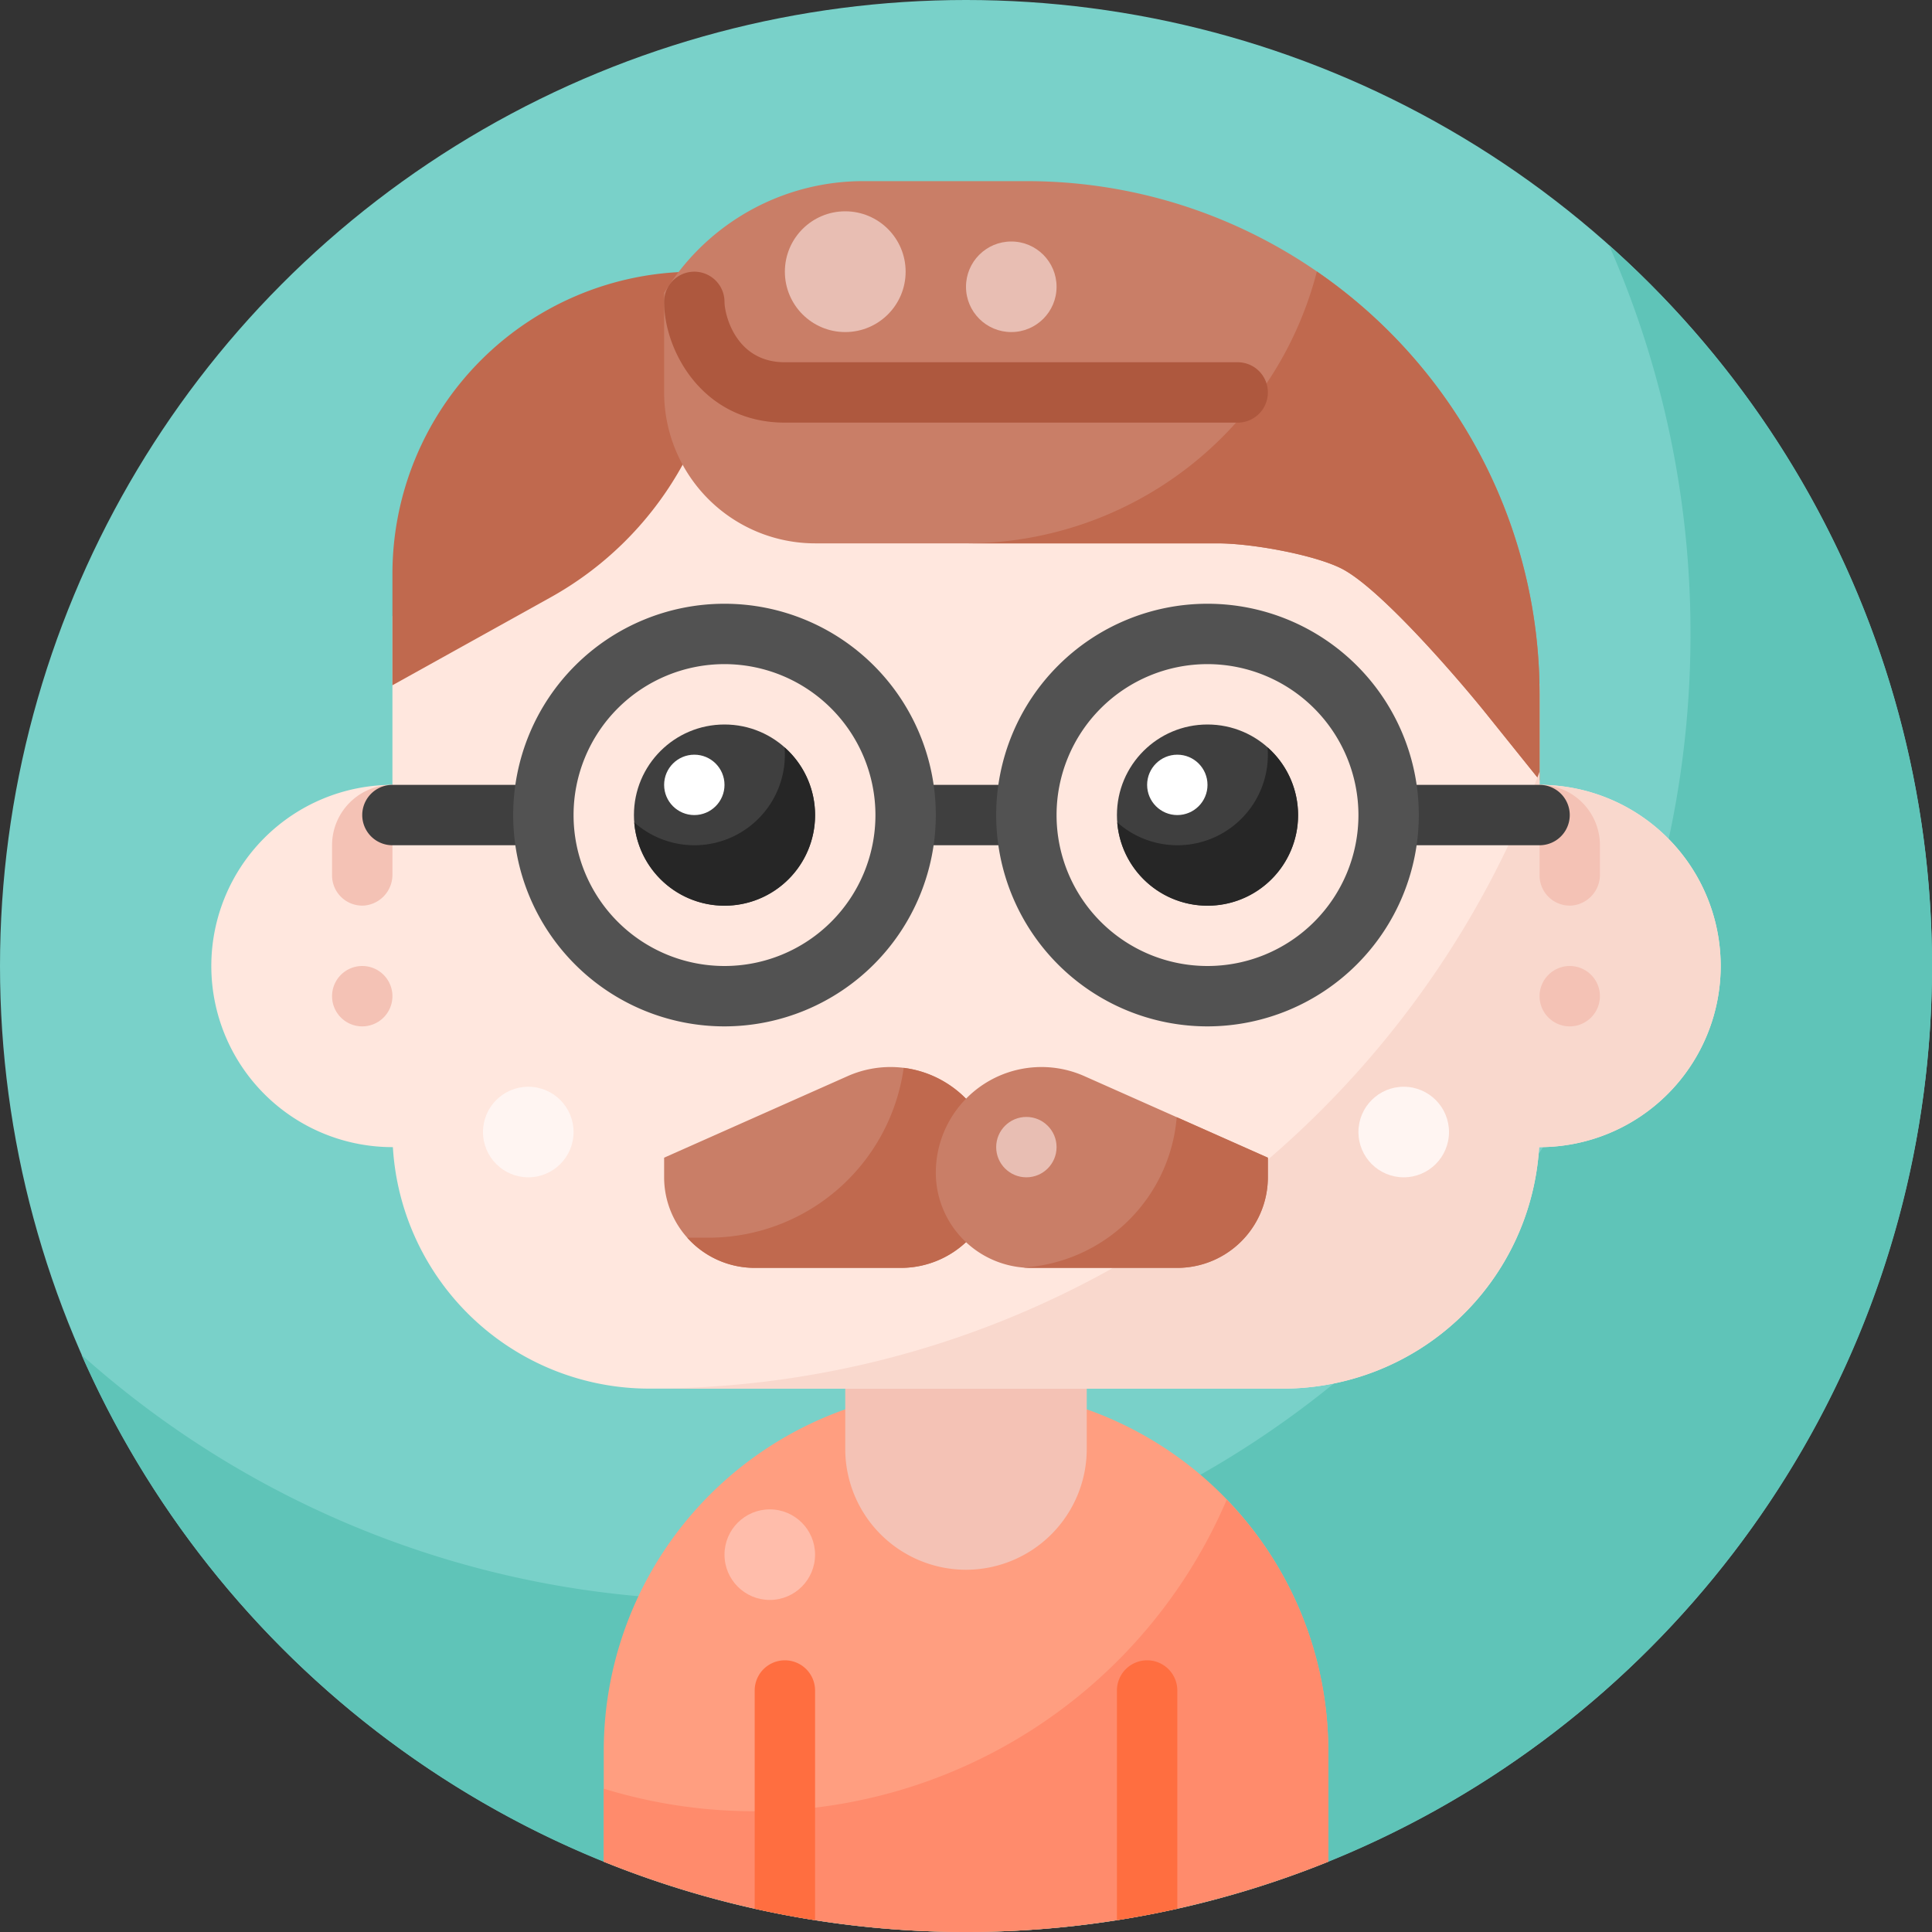 <svg height="512" viewBox="0 0 512 512" width="512" xmlns="http://www.w3.org/2000/svg"><rect x="0" y="0" width="512" height="512" fill="#333333" stroke="none"/><circle cx="256" cy="256" fill="#79d1c9" r="256"/><path d="m426.4 64.974a255.094 255.094 0 0 1 21.6 103.026c0 141.385-114.615 256-256 256a255.026 255.026 0 0 1 -170.4-64.974c39.644 90.074 129.67 152.974 234.4 152.974 141.385 0 256-114.615 256-256a255.348 255.348 0 0 0 -85.6-191.026z" fill="#5fc4b8"/><path d="m352 464a96 96 0 0 0 -192 0v29.372a256.684 256.684 0 0 0 192 0z" fill="#ff9e80"/><path d="m256 416a32.036 32.036 0 0 1 -32-32v-32h64v32a32.036 32.036 0 0 1 -32 32z" fill="#f4c2b5"/><path d="m340 368h-168a68.089 68.089 0 0 1 -67.884-64h-.116a48 48 0 0 1 0-96v-44.707l34.155-18.976a73.614 73.614 0 0 0 37.845-64.317h16v24a24.028 24.028 0 0 0 24 24h106.745c10.18 0 30.687 3.207 41.137 9 15.172 8.419 39.619 38.576 42.357 41.987l1.761 2.2v26.813a48 48 0 0 1 0 96h-.116a68.089 68.089 0 0 1 -67.884 64z" fill="#ffe7de"/><path d="m104 181.6v-29.6a80.091 80.091 0 0 1 80-80h8v8a89.624 89.624 0 0 1 -46.075 78.3z" fill="#c0694e"/><path d="m408 206.742-14.238-17.734c-6.9-8.59-27.106-32.165-37.644-38.013-6.789-3.767-24.025-7-33.373-7h-106.745a40.045 40.045 0 0 1 -40-40v-26.417l1.344-2.015a61.773 61.773 0 0 1 51.501-27.563h43.155c74.99 0 136 61.01 136 136z" fill="#c97e67"/><path d="m348.987 71.953a96.04 96.04 0 0 1 -92.987 72.047h66.745c9.348 0 26.584 3.228 33.373 7 10.538 5.848 30.746 29.423 37.644 38.013l14.238 17.729v-22.742a135.95 135.95 0 0 0 -59.013-112.047z" fill="#c0694e"/><circle cx="224" cy="72" fill="#e8beb3" r="16"/><circle cx="268" cy="76" fill="#e8beb3" r="12"/><path d="m325.1 397.427a136.169 136.169 0 0 1 -165.1 76.59v19.355a256.684 256.684 0 0 0 192 0v-29.372a95.671 95.671 0 0 0 -26.9-66.573z" fill="#ff8b6c"/><circle cx="204" cy="412" fill="#ffbdab" r="12"/><path d="m208 440a8 8 0 0 0 -8 8v57.84q7.913 1.766 16 3.042v-60.882a8 8 0 0 0 -8-8z" fill="#ff6e40"/><path d="m304 440a8 8 0 0 0 -8 8v60.882q8.088-1.269 16-3.042v-57.84a8 8 0 0 0 -8-8z" fill="#ff6e40"/><path d="m408 208v-3.49c-35.837 95.509-127.973 163.49-236 163.49h168a68.089 68.089 0 0 0 67.884-64h.116a48 48 0 0 0 0-96z" fill="#f9d8cd"/><path d="m96 272a8 8 0 1 1 8-8 8.011 8.011 0 0 1 -8 8zm8-64v23.716a8.189 8.189 0 0 1 -7.45 8.265 8.009 8.009 0 0 1 -8.55-7.981v-8a16 16 0 0 1 16-16z" fill="#f4c2b5"/><path d="m416 272a8 8 0 1 1 8-8 8.011 8.011 0 0 1 -8 8zm8-48v7.716a8.189 8.189 0 0 1 -7.45 8.265 8.009 8.009 0 0 1 -8.55-7.981v-24a16 16 0 0 1 16 16z" fill="#f4c2b5"/><circle cx="140" cy="300" fill="#fff5f2" r="12"/><circle cx="372" cy="300" fill="#fff5f2" r="12"/><path d="m328 112h-120c-21.83 0-32-19.095-32-32a8 8 0 0 1 16 0c0 3.175 2.847 16 16 16h120a8 8 0 0 1 0 16z" fill="#ae583e"/><g fill="#3f3f3f"><circle cx="192" cy="216" r="24"/><circle cx="320" cy="216" r="24"/><path d="m272 208h-32c-4.418 0-4.418 16 0 16h32c4.418 0 4.418-16 0-16z"/><path d="m408 208h-40c-4.418 0-4.418 16 0 16h40a8 8 0 0 0 0-16z"/><path d="m144 208h-40a8 8 0 0 0 0 16h40c4.418 0 4.418-16 0-16z"/></g><path d="m192 272a56 56 0 1 1 56-56 56.063 56.063 0 0 1 -56 56zm0-96a40 40 0 1 0 40 40 40.045 40.045 0 0 0 -40-40z" fill="#525252"/><path d="m320 272a56 56 0 1 1 56-56 56.063 56.063 0 0 1 -56 56zm0-96a40 40 0 1 0 40 40 40.045 40.045 0 0 0 -40-40z" fill="#525252"/><circle cx="184" cy="208" fill="#fff" r="8"/><circle cx="312" cy="208" fill="#fff" r="8"/><path d="m207.915 198.057c.051.641.085 1.288.085 1.943a23.983 23.983 0 0 1 -39.915 17.943 24 24 0 1 0 39.83-19.886z" fill="#262626"/><path d="m335.915 198.057c.051.641.085 1.288.085 1.943a23.983 23.983 0 0 1 -39.915 17.943 24 24 0 1 0 39.83-19.886z" fill="#262626"/><path d="m238.775 336h-38.775a24.027 24.027 0 0 1 -24-24v-5.2l48.628-21.613a28 28 0 0 1 39.372 25.588 25.254 25.254 0 0 1 -25.225 25.225z" fill="#c97e67"/><path d="m251.258 287.3a27.992 27.992 0 0 0 -11.769-4.307 52.252 52.252 0 0 1 -51.739 45.007h-5.619a23.941 23.941 0 0 0 17.869 8h38.775a25.254 25.254 0 0 0 25.225-25.225 27.907 27.907 0 0 0 -12.742-23.475z" fill="#c0694e"/><path d="m312 336h-38.775a25.254 25.254 0 0 1 -25.225-25.225 28 28 0 0 1 39.372-25.587l48.628 21.612v5.2a24.027 24.027 0 0 1 -24 24z" fill="#c97e67"/><path d="m311.843 296.064a43.494 43.494 0 0 1 -40.664 39.846c.675.054 1.356.09 2.046.09h38.775a24.027 24.027 0 0 0 24-24v-5.2z" fill="#c0694e"/><circle cx="272" cy="304" fill="#e8beb3" r="8"/></svg>